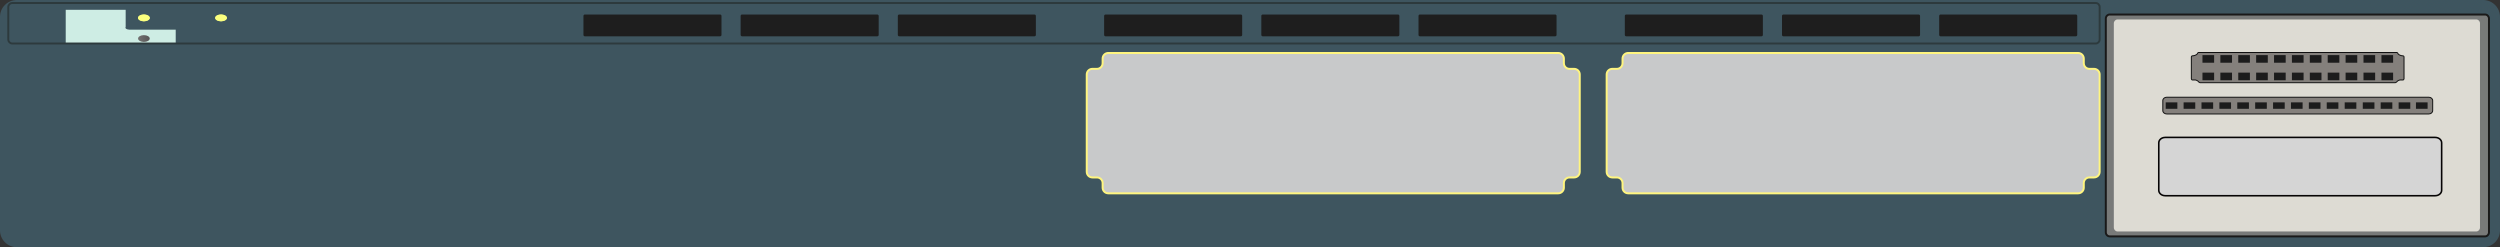 <?xml version="1.0" encoding="utf-8"?>
<!-- Generator: Adobe Illustrator 16.0.0, SVG Export Plug-In . SVG Version: 6.00 Build 0)  -->
<!DOCTYPE svg PUBLIC "-//W3C//DTD SVG 1.1//EN" "http://www.w3.org/Graphics/SVG/1.1/DTD/svg11.dtd">
<svg version="1.1" id="图层_1" xmlns="http://www.w3.org/2000/svg" xmlns:xlink="http://www.w3.org/1999/xlink" x="0px" y="0px"
	 width="1261.42px" height="124.73px" viewBox="0 0 1261.42 124.73" enable-background="new 0 0 1261.42 124.73"
	 xml:space="preserve">
<rect x="0" y="0" width="1261.42" height="124.73" fill="#333333" stroke="none"/>
<path fill="#3E555F" d="M1261.417,116.225c0,4.695-3.809,8.504-8.505,8.504H8.503c-4.696,0-8.503-3.809-8.503-8.504V8.506
	c0-4.696,3.807-8.504,8.503-8.504h1244.409c4.696,0,8.505,3.808,8.505,8.504V116.225z"/>
<path fill="#C8C9CA" stroke="#FFF57F" stroke-miterlimit="10" d="M789.082,29.567c0-1.56-1.275-2.836-2.836-2.836H559.182
	c-1.561,0-2.835,1.276-2.835,2.836v2.339c0,1.559-1.275,2.834-2.834,2.834h-2.339c-1.56,0-2.836,1.275-2.836,2.835v49.121
	c0,1.559,1.276,2.836,2.836,2.836h2.339c1.559,0,2.834,1.275,2.834,2.834v2.338c0,1.559,1.274,2.836,2.835,2.836h227.064
	c1.561,0,2.836-1.277,2.836-2.836v-2.338c0-1.559,1.273-2.834,2.834-2.834h2.338c1.559,0,2.836-1.277,2.836-2.836V37.575
	c0-1.56-1.277-2.835-2.836-2.835h-2.338c-1.561,0-2.834-1.275-2.834-2.834V29.567z"/>
<path fill="#C8C9CA" stroke="#FFF57F" stroke-miterlimit="10" d="M1051.409,29.567c0-1.56-1.275-2.836-2.836-2.836H821.509
	c-1.56,0-2.835,1.276-2.835,2.836v2.339c0,1.559-1.275,2.834-2.834,2.834h-2.339c-1.56,0-2.835,1.275-2.835,2.835v49.121
	c0,1.559,1.275,2.836,2.835,2.836h2.339c1.559,0,2.834,1.275,2.834,2.834v2.338c0,1.559,1.275,2.836,2.835,2.836h227.064
	c1.561,0,2.836-1.277,2.836-2.836v-2.338c0-1.559,1.274-2.834,2.835-2.834h2.338c1.559,0,2.835-1.277,2.835-2.836V37.575
	c0-1.56-1.276-2.835-2.835-2.835h-2.338c-1.561,0-2.835-1.275-2.835-2.834V29.567z"/>
<path fill="#CEEDE4" d="M33.159,19.005V4.948h30.25v8.592c0,0-0.75,1.184,1.75,1.422h23.5v6.986h-55.5V19.005z"/>
<g>
	<defs>
		<path id="SVGID_1_" d="M69.661,19.442c0,0.944,1.318,1.71,2.944,1.71c1.625,0,2.943-0.766,2.943-1.71
			c0-0.947-1.318-1.711-2.943-1.711C70.979,17.731,69.661,18.495,69.661,19.442"/>
	</defs>
	<clipPath id="SVGID_2_">
		<use xlink:href="#SVGID_1_"  overflow="visible"/>
	</clipPath>
	
		<linearGradient id="SVGID_3_" gradientUnits="userSpaceOnUse" x1="2.893" y1="129.176" x2="3.317" y2="129.176" gradientTransform="matrix(13.848 0 0 -13.848 29.609 1808.32)">
		<stop  offset="0" style="stop-color:#727171"/>
		<stop  offset="1" style="stop-color:#595757"/>
	</linearGradient>
	<rect x="69.661" y="17.731" clip-path="url(#SVGID_2_)" fill="url(#SVGID_3_)" width="5.888" height="3.421"/>
</g>
<g>
	<defs>
		<path id="SVGID_4_" d="M69.661,9.031c0,0.944,1.318,1.71,2.944,1.71s2.943-0.766,2.943-1.71c0-0.946-1.317-1.711-2.943-1.711
			S69.661,8.085,69.661,9.031"/>
	</defs>
	<use xlink:href="#SVGID_4_"  overflow="visible" fill="#FBFF7E"/>
	<clipPath id="SVGID_5_">
		<use xlink:href="#SVGID_4_"  overflow="visible"/>
	</clipPath>
	<rect x="69.661" y="7.32" clip-path="url(#SVGID_5_)" fill="#FBFF7E" width="5.888" height="3.421"/>
</g>
<g>
	<defs>
		<path id="SVGID_6_" d="M108.585,9.031c0,0.944,1.318,1.71,2.944,1.71s2.943-0.766,2.943-1.71c0-0.946-1.317-1.711-2.943-1.711
			S108.585,8.085,108.585,9.031"/>
	</defs>
	<use xlink:href="#SVGID_6_"  overflow="visible" fill="#FBFF7E"/>
	<clipPath id="SVGID_7_">
		<use xlink:href="#SVGID_6_"  overflow="visible"/>
	</clipPath>
	<rect x="108.585" y="7.32" clip-path="url(#SVGID_7_)" fill="#FBFF7E" width="5.888" height="3.421"/>
</g>
<path fill="#1E1E1E" d="M364.045,17.622c0,0.386-0.315,0.698-0.704,0.698H295.09c-0.389,0-0.704-0.313-0.704-0.698V8.019
	c0-0.386,0.315-0.699,0.704-0.699h68.251c0.389,0,0.704,0.313,0.704,0.699V17.622z"/>
<path fill="#1E1E1E" d="M443.356,17.622c0,0.386-0.315,0.698-0.704,0.698h-68.251c-0.389,0-0.704-0.313-0.704-0.698V8.019
	c0-0.386,0.315-0.699,0.704-0.699h68.251c0.389,0,0.704,0.313,0.704,0.699V17.622z"/>
<path fill="#1E1E1E" d="M522.667,17.622c0,0.386-0.315,0.698-0.704,0.698h-68.251c-0.389,0-0.704-0.313-0.704-0.698V8.019
	c0-0.386,0.315-0.699,0.704-0.699h68.251c0.389,0,0.704,0.313,0.704,0.699V17.622z"/>
<path fill="#1E1E1E" d="M626.768,17.622c0,0.386-0.315,0.698-0.704,0.698h-68.251c-0.389,0-0.704-0.313-0.704-0.698V8.019
	c0-0.386,0.315-0.699,0.704-0.699h68.251c0.389,0,0.704,0.313,0.704,0.699V17.622z"/>
<path fill="#1E1E1E" d="M706.078,17.622c0,0.386-0.314,0.698-0.703,0.698h-68.252c-0.389,0-0.703-0.313-0.703-0.698V8.019
	c0-0.386,0.314-0.699,0.703-0.699h68.252c0.389,0,0.703,0.313,0.703,0.699V17.622z"/>
<path fill="#1E1E1E" d="M785.39,17.622c0,0.386-0.315,0.698-0.704,0.698h-68.251c-0.389,0-0.704-0.313-0.704-0.698V8.019
	c0-0.386,0.315-0.699,0.704-0.699h68.251c0.389,0,0.704,0.313,0.704,0.699V17.622z"/>
<path fill="#1E1E1E" d="M889.49,17.622c0,0.386-0.315,0.698-0.704,0.698h-68.251c-0.389,0-0.703-0.313-0.703-0.698V8.019
	c0-0.386,0.314-0.699,0.703-0.699h68.251c0.389,0,0.704,0.313,0.704,0.699V17.622z"/>
<path fill="#1E1E1E" d="M968.801,17.622c0,0.386-0.314,0.698-0.703,0.698h-68.252c-0.389,0-0.703-0.313-0.703-0.698V8.019
	c0-0.386,0.314-0.699,0.703-0.699h68.252c0.389,0,0.703,0.313,0.703,0.699V17.622z"/>
<path fill="#1E1E1E" d="M1048.112,17.622c0,0.386-0.315,0.698-0.704,0.698h-68.251c-0.389,0-0.704-0.313-0.704-0.698V8.019
	c0-0.386,0.315-0.699,0.704-0.699h68.251c0.389,0,0.704,0.313,0.704,0.699V17.622z"/>
<path fill="#787A79" stroke="#191919" stroke-miterlimit="10" d="M1255.856,117.213c0,1.141-0.896,2.064-2,2.064h-189.334
	c-1.104,0-2-0.924-2-2.064V9.384c0-1.14,0.896-2.064,2-2.064h189.334c1.104,0,2,0.925,2,2.064V117.213z"/>
<path fill="#DDDBD3" d="M1251.324,114.82c0,1.09-0.855,1.973-1.912,1.973h-180.928c-1.056,0-1.912-0.883-1.912-1.973V11.778
	c0-1.09,0.856-1.973,1.912-1.973h180.928c1.057,0,1.912,0.883,1.912,1.973V114.82z"/>
<path fill="#84807C" stroke="#111111" stroke-width="0.5" stroke-miterlimit="10" d="M1212.594,28.198
	c-2.113-0.12-2.632-1.077-2.632-1.077c0-0.358-0.559-0.638-0.559-0.638h-2.791h-45.739h-3.064h-45.739h-2.79
	c0,0-0.559,0.279-0.559,0.638c0,0-0.519,0.957-2.633,1.077c0,0-0.398,0.119-0.398,0.519V39.76c0,0,0.16,0.599,0.479,0.599h1.635
	c0,0,1.156,0.239,1.635,1.036c0,0,0.439,0.279,0.598,0.319h47.773h3.064h47.773c0.158-0.04,0.598-0.319,0.598-0.319
	c0.479-0.797,1.635-1.036,1.635-1.036h1.635c0.318,0,0.479-0.599,0.479-0.599V28.716
	C1212.992,28.317,1212.594,28.198,1212.594,28.198z"/>
<rect x="1111.294" y="27.809" fill="#1C1C1C" width="5.88" height="3.844"/>
<rect x="1120.322" y="27.809" fill="#1C1C1C" width="5.879" height="3.844"/>
<rect x="1129.35" y="27.809" fill="#1C1C1C" width="5.879" height="3.844"/>
<rect x="1138.377" y="27.809" fill="#1C1C1C" width="5.879" height="3.844"/>
<rect x="1147.404" y="27.809" fill="#1C1C1C" width="5.88" height="3.844"/>
<rect x="1156.433" y="27.809" fill="#1C1C1C" width="5.88" height="3.844"/>
<rect x="1165.461" y="27.809" fill="#1C1C1C" width="5.879" height="3.844"/>
<rect x="1174.488" y="27.809" fill="#1C1C1C" width="5.879" height="3.844"/>
<rect x="1183.516" y="27.809" fill="#1C1C1C" width="5.879" height="3.844"/>
<rect x="1192.543" y="27.809" fill="#1C1C1C" width="5.88" height="3.844"/>
<rect x="1111.294" y="36.643" fill="#1C1C1C" width="5.88" height="3.844"/>
<rect x="1120.322" y="36.643" fill="#1C1C1C" width="5.879" height="3.844"/>
<rect x="1129.35" y="36.643" fill="#1C1C1C" width="5.879" height="3.844"/>
<rect x="1138.377" y="36.643" fill="#1C1C1C" width="5.879" height="3.844"/>
<rect x="1147.404" y="36.643" fill="#1C1C1C" width="5.88" height="3.844"/>
<rect x="1156.433" y="36.643" fill="#1C1C1C" width="5.88" height="3.844"/>
<rect x="1165.461" y="36.643" fill="#1C1C1C" width="5.879" height="3.844"/>
<rect x="1174.488" y="36.643" fill="#1C1C1C" width="5.879" height="3.844"/>
<rect x="1183.516" y="36.643" fill="#1C1C1C" width="5.879" height="3.844"/>
<rect x="1192.543" y="36.643" fill="#1C1C1C" width="5.88" height="3.844"/>
<rect x="1201.605" y="27.809" fill="#1C1C1C" width="5.88" height="3.844"/>
<rect x="1201.605" y="36.643" fill="#1C1C1C" width="5.88" height="3.844"/>
<path fill="#84807C" stroke="#111111" stroke-width="0.5" stroke-miterlimit="10" d="M1227.455,55.811c0,0.935-0.895,1.692-2,1.692
	h-132.166c-1.104,0-2-0.758-2-1.692v-5.074c0-0.935,0.896-1.692,2-1.692h132.166c1.105,0,2,0.757,2,1.692V55.811z"/>
<rect x="1092.748" y="51.649" fill="#1C1C1C" width="5.879" height="3.251"/>
<rect x="1101.775" y="51.649" fill="#1C1C1C" width="5.88" height="3.251"/>
<rect x="1110.804" y="51.649" fill="#1C1C1C" width="5.88" height="3.251"/>
<rect x="1119.831" y="51.649" fill="#1C1C1C" width="5.88" height="3.251"/>
<rect x="1128.858" y="51.649" fill="#1C1C1C" width="5.88" height="3.251"/>
<rect x="1137.887" y="51.649" fill="#1C1C1C" width="5.879" height="3.251"/>
<rect x="1146.914" y="51.649" fill="#1C1C1C" width="5.88" height="3.251"/>
<rect x="1155.941" y="51.649" fill="#1C1C1C" width="5.88" height="3.251"/>
<rect x="1164.97" y="51.649" fill="#1C1C1C" width="5.88" height="3.251"/>
<rect x="1173.998" y="51.649" fill="#1C1C1C" width="5.879" height="3.251"/>
<rect x="1183.061" y="51.649" fill="#1C1C1C" width="5.879" height="3.251"/>
<rect x="1192.186" y="51.649" fill="#1C1C1C" width="5.879" height="3.251"/>
<rect x="1201.213" y="51.649" fill="#1C1C1C" width="5.879" height="3.251"/>
<rect x="1210.275" y="51.649" fill="#1C1C1C" width="5.879" height="3.251"/>
<rect x="1219.012" y="51.649" fill="#1C1C1C" width="5.879" height="3.251"/>
<g>
	<path fill="#D5D5D5" d="M1089.248,96.01c0,1.51,1.441,2.734,3.222,2.734h136.286c1.779,0,3.223-1.225,3.223-2.734V72.078
		c0-1.512-1.443-2.734-3.223-2.734H1092.47c-1.78,0-3.222,1.223-3.222,2.734V96.01z"/>
	<path fill="#060404" d="M1092.47,68.939h136.286c1.998,0,3.625,1.408,3.625,3.139V96.01c0,1.73-1.627,3.137-3.625,3.137H1092.47
		c-1.999,0-3.625-1.406-3.625-3.137V72.078C1088.845,70.348,1090.471,68.939,1092.47,68.939z M1228.756,98.342
		c1.554,0,2.819-1.047,2.819-2.332V72.078c0-1.287-1.266-2.332-2.819-2.332H1092.47c-1.555,0-2.819,1.045-2.819,2.332V96.01
		c0,1.285,1.265,2.332,2.819,2.332H1228.756z"/>
</g>
<path fill="none" stroke="#2D3A3D" stroke-miterlimit="10" d="M1059.417,19.948c0,1.104-0.896,2-1.999,2H6.188
	c-1.104,0-1.999-0.896-1.999-2V3.519c0-1.104,0.896-2,1.999-2h1051.229c1.104,0,1.999,0.896,1.999,2V19.948z"/>
</svg>
